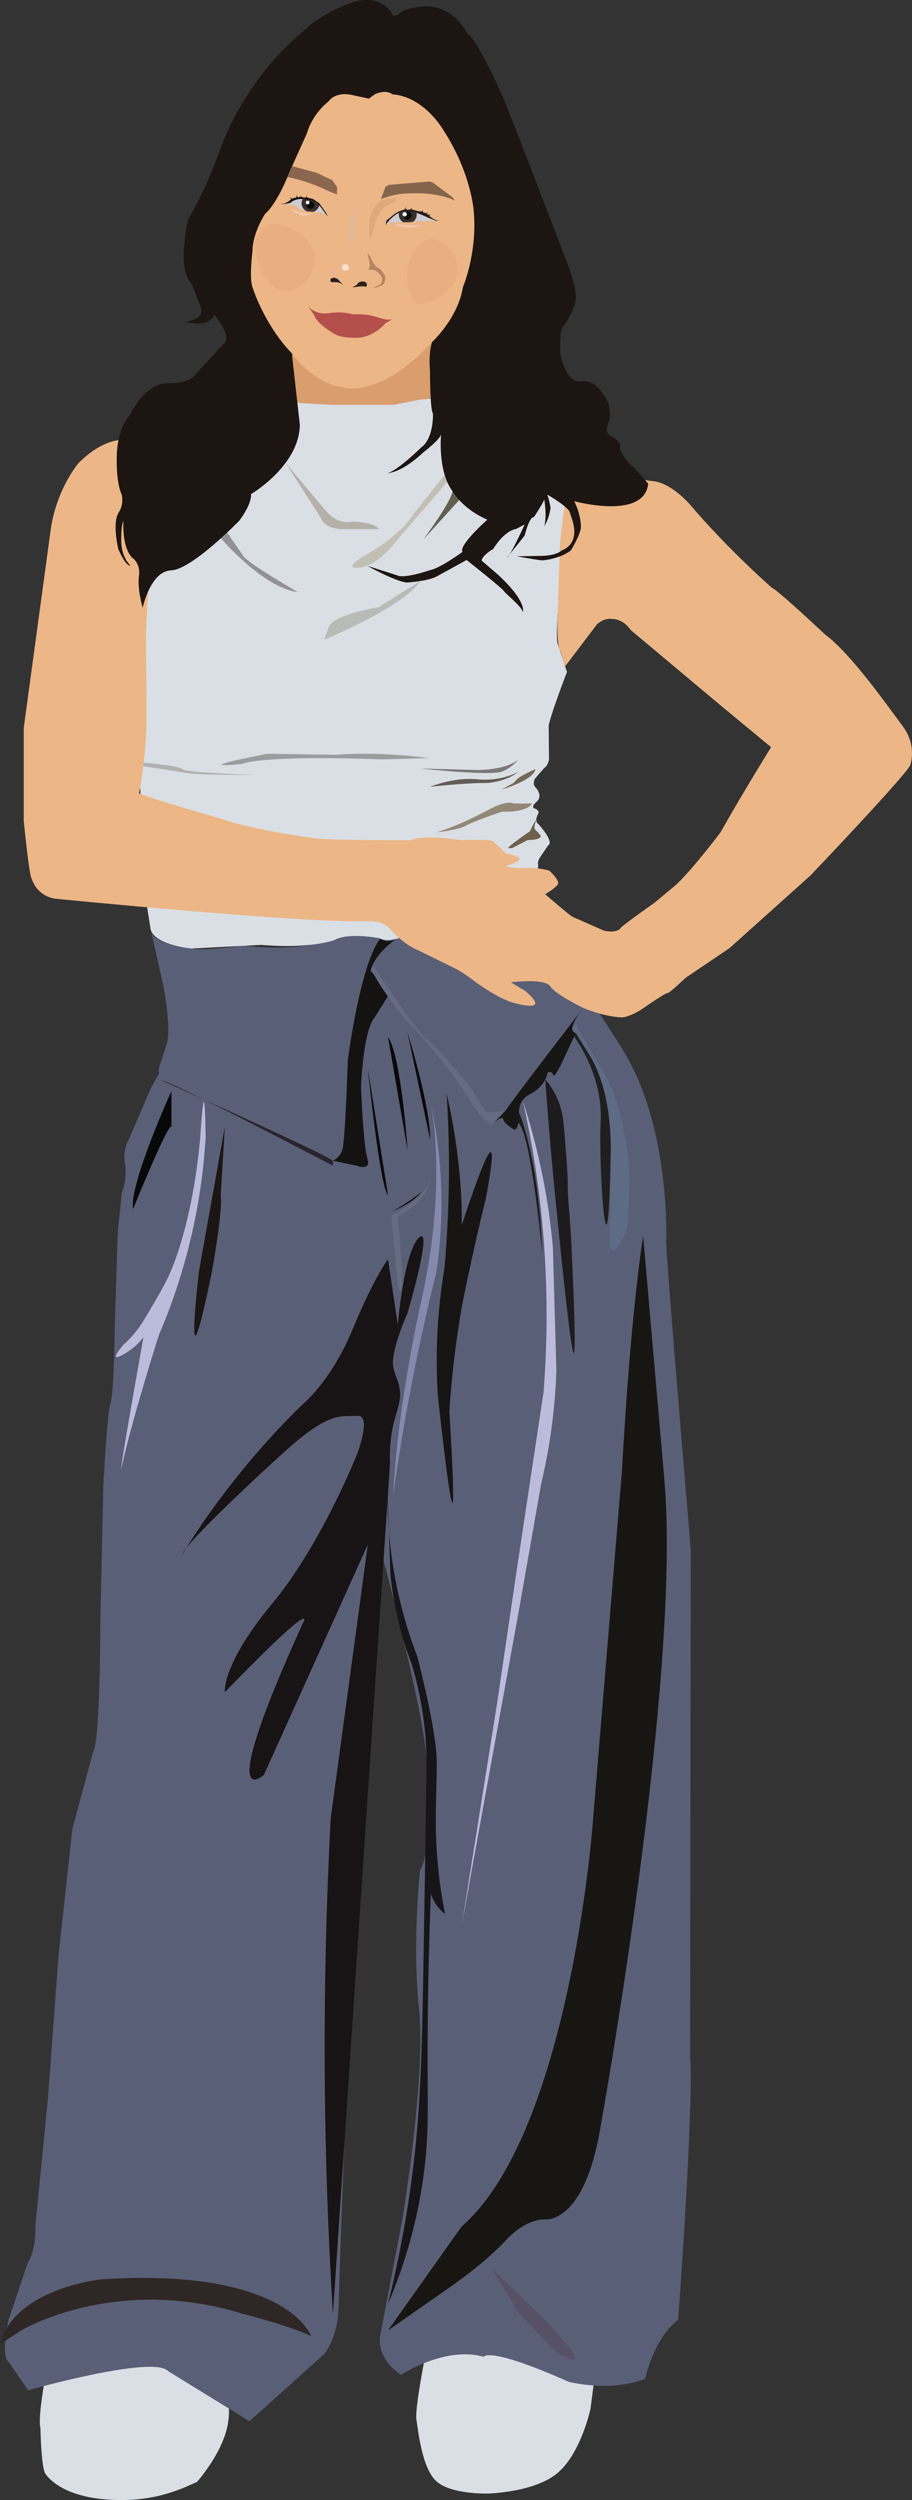 <?xml version="1.0" encoding="UTF-8"?>
<svg id="Layer_2" data-name="Layer 2" xmlns="http://www.w3.org/2000/svg" xmlns:xlink="http://www.w3.org/1999/xlink" viewBox="0 0 2049.33 5615.28">
  <rect x="0" y="0" width="2049.33" height="5615.28" fill="#333333" stroke="none"/>
  <defs>
    <style>
      .cls-1 {
        fill: none;
      }

      .cls-2 {
        clip-path: url(#clippath);
      }

      .cls-3 {
        fill: #ecb686;
      }

      .cls-4 {
        fill: #eaf2f8;
      }

      .cls-5 {
        fill: #eeb492;
      }

      .cls-6 {
        fill: #746856;
      }

      .cls-7 {
        fill: #929296;
      }

      .cls-8 {
        fill: #8489ad;
      }

      .cls-9 {
        fill: #938778;
      }

      .cls-10 {
        fill: #b5b1a9;
      }

      .cls-11 {
        fill: #b8bbb6;
      }

      .cls-12 {
        fill: #c2bfb5;
      }

      .cls-13 {
        fill: #666b84;
      }

      .cls-14 {
        fill: #ceccd3;
      }

      .cls-15 {
        fill: #b1b1b2;
      }

      .cls-16 {
        fill: #dadfe5;
      }

      .cls-17, .cls-18 {
        fill: #bbbcdb;
      }

      .cls-19 {
        fill: #da9d6e;
      }

      .cls-20, .cls-21 {
        fill: #151111;
      }

      .cls-22 {
        fill: #141311;
      }

      .cls-23 {
        fill: #171514;
      }

      .cls-24 {
        fill: #171518;
      }

      .cls-25 {
        fill: #171613;
      }

      .cls-26 {
        fill: #161614;
      }

      .cls-27 {
        fill: #1e1f1e;
      }

      .cls-28 {
        fill: #1e1a18;
      }

      .cls-29 {
        fill: #1e1b1e;
      }

      .cls-30 {
        fill: #231f20;
      }

      .cls-31 {
        fill: #20150d;
      }

      .cls-32 {
        fill: #090a0a;
      }

      .cls-33 {
        fill: #070808;
      }

      .cls-34 {
        fill: #1b1614;
      }

      .cls-35 {
        fill: #1c1511;
      }

      .cls-36 {
        fill: #181314;
      }

      .cls-37 {
        fill: #0a0c0b;
      }

      .cls-38 {
        fill: #6f604d;
      }

      .cls-39 {
        fill: #9a9d9e;
      }

      .cls-40 {
        fill: #635b55;
      }

      .cls-41 {
        fill: #646c82;
      }

      .cls-42 {
        fill: #29232c;
      }

      .cls-43 {
        fill: #595f76;
      }

      .cls-44 {
        fill: #565166;
      }

      .cls-45 {
        fill: #2f2725;
      }

      .cls-46 {
        fill: #625f51;
      }

      .cls-47 {
        fill: #5d6b85;
      }

      .cls-48 {
        fill: #7b7777;
      }

      .cls-49 {
        clip-path: url(#clippath-1);
      }

      .cls-18 {
        stroke: #5a6076;
        stroke-miterlimit: 10;
      }

      .cls-50 {
        fill: #da876c;
        opacity: .15;
      }

      .cls-51 {
        fill: #9b674c;
        opacity: .16;
      }

      .cls-52, .cls-53 {
        opacity: .85;
      }

      .cls-54 {
        fill: #564131;
        opacity: .69;
      }

      .cls-21 {
        opacity: .9;
      }

      .cls-55 {
        fill: #fce6e0;
        opacity: .82;
      }

      .cls-53 {
        fill: #e1b89e;
      }

      .cls-56 {
        fill: #a3323b;
        opacity: .77;
      }

      .cls-57 {
        fill: #66473b;
        opacity: .72;
      }

      .cls-58 {
        fill: #6f402b;
        opacity: .42;
      }

      .cls-59 {
        fill: #f5cdba;
        opacity: .67;
      }
    </style>
    <clipPath id="clippath">
      <path class="cls-1" d="m876.53,490.64c4.3-3.37,8.6-6.74,12.9-10.11,3.72-2.31,11.15-6.23,21.34-7.08,8.51-.71,15.34,1.02,19.3,2.35,8.41,3.27,16.82,6.53,25.23,9.8,4.27,2.29,9.47,4.68,15.53,6.72,5.16,1.74,9.95,2.89,14.16,3.66-7.75-.15-15.82-.12-24.18.14-14.43.45-28,1.52-40.64,3l-41.35.43c-1.18.19-2.55.52-4,1.1-4.13,1.65-6.75,4.4-8.11,6.1l1.6-3.99c2.73-4.04,5.47-8.08,8.2-12.12Z"/>
    </clipPath>
    <clipPath id="clippath-1">
      <path class="cls-1" d="m734.31,484.02l-16.79-23.28-12.6-9.92-14.5-3.82h-17.94l-12.21,2.67-7.25,5.73-12.98,2.67,14.12,1.15s12.6,2.67,14.89,6.3,14.89,8.97,20.99,9.35c6.11.38,21.38,1.53,21.38,1.53,0,0,10.31-.76,12.21,1.91l10.69,5.73Z"/>
    </clipPath>
  </defs>
  <g id="Eye_makeup" data-name="Eye makeup">
    <g>
      <path class="cls-16" d="m101.61,5339.32s-17.07,92.93-10.75,114c0,0,1.49,86.38,10.75,102.18,0,0,27.17,48.46,131.46,57.94s168.55-20.02,209.63-38.98c0,0,40.03-44.75,60.05-97.17s8.43-87.18,8.43-87.18l-174.87-106.4-234.7,55.61Z"/>
      <path class="cls-16" d="m956.46,5286.72s-24.84,123.84-20.7,148.54,12.42,109.56,45.53,138.53,113.83,26.91,113.83,26.91c0,0,107.62-2.07,159.37-47.6s72.44-142.81,72.44-142.81l10.35-80.72-200.99-64.16-179.83,21.3Z"/>
      <path class="cls-43" d="m340.26,2094.15l27.65,123.88s17.7,94.02,6.64,127.2l-15.33,46.7s-4.13,12.42-1.45,19.13l-5.68,9.9-11.84,20.65-51.56,119.12s-14.76,21.48-6.71,59.06c0,0,2.68,36.24-8.05,57.72l-9.4,91.27-6.71,213.41s-1.34,144.96-9.4,169.12-16.11,183.88-16.11,183.88l-6.71,296.63s0,277.84-16.11,302l-46.98,174.49-30.87,283.21-24.16,324.82-28.19,284.55s4.03,46.98-17.45,83.22l-42.95,127.51s-17.45,80.53,0,92.61l44.44,64.52s282.07-80.21,314.82-42.78l182.47,112.29,169.14-152.06s29.69-37.44,30.98-103.27c1.29-65.84,24.13-675.35,24.13-675.35l40.31-633.72,33.59-380.68s109.72,405.31,100.77,492.64c0,0,13.44,167.95-15.67,214.97,0,0-17.91,165.71-2.24,311.26,15.67,145.55-35.83,463.53-35.83,463.53l-51.5,270.95s-11.2,49.26,47.02,87.33c0,0,98.53-64.94,185.86-40.31,0,0,8.96-24.63,190.34,55.98,0,0,91.81,24.63,172.42-6.72,0,0,17.91-89.57,73.9-132.12,0,0,35.83-479.21,26.87-597.89l1.44-1133.08s-50.7-595.65-55.18-687.46c0,0,11.2-257.52-96.29-432.18s-204.76-291.11-204.76-291.11l-312.51,38.07s-23.88-.65-78.19-9.34c0,0-56.48,3.26-77.12,17.38,0,0-68.43,22.81-180.3,8.69,0,0-92.32,13.03-117.31,6.52,0,0-84.95-9.33-90.27-36.16Z"/>
      <path class="cls-42" d="m748.11,2618.31s-360.48-189.4-386.95-192.46c0,0,369.64,165.98,386.95,181.26v11.2Z"/>
      <path class="cls-22" d="m855.03,2108.15s-39.78,33.6-73.35,271.88c0,0-6.07,182.27-12.18,201.62s-21.38,25.46-21.38,25.46l53.46,11.2s33.09,13.24,23.93-16.29-14.26-159.87-14.26-159.87c0,0,4.07-125.54,30.55-156.96l29.53-46.7s-33.6-57.02-37.68-56.01,6.47-40.72,61.79-76.87c0,0-22.07,16.79-40.4,2.54Z"/>
      <path class="cls-26" d="m1310.5,2263.8s-156.37,202.9-174.67,231.17l-26.61,27.11s19.96-17.96,21.62-7.99,22.45,21.62,22.45,21.62c0,0,7.48,7.66,11.64-13.63s-7.48-47.07,27.44-65.36,38.25-48.23,38.25-48.23c0,0,9.98-3.33,12.47,5.82s19.96-28.27,19.96-28.27l30.77-65.69s-25.7-.83,16.67-56.55Z"/>
      <path class="cls-13" d="m841.03,2172.59s92.34,142.88,118.58,162.32c26.24,19.44,97.2,106.92,97.2,106.92,0,0,28.19,49.57,34.99,54.43s32.08,0,32.08,0c0,0,23.18-13.46-14.65,25.83,0,0-5.76,17.91-47.55-40.41,0,0-45.68-84.56-151.63-192.45,0,0-95.25-120.52-69.01-116.64Z"/>
      <path class="cls-33" d="m385.24,2450.72s-95.37,209.19-86.14,264.57c0,0,79.99-196.89,86.14-184.58v-79.99Z"/>
      <path class="cls-34" d="m505.22,2530.7l-58.45,326.66s-36.92,320.51,29.23,0c0,0,25.33-139.41,19.89-172.08l9.34-154.58Z"/>
      <path class="cls-18" d="m462.62,2553.51c-2.46,42.38-7.13,87.78-14.93,135.65-19.98,122.72-54.8,227.1-90.58,310.65,0,0-56.97,178.96-80.27,282.54-2.36,10.51-4.54,19.18-5.11,19.07-2.41-.45,24.78-155.93,49.74-296.05-6.02,7.67-15.49,18.18-29.23,27.9-10.48,7.42-28.77,18.16-31.89,14.61-1.28-1.46-.97-6.44,15.88-26.96,3.55-3.17,8.76-8,14.68-14.23,18.46-19.43,29.22-37.07,37.2-50.49,20.02-33.64,38.71-65.04,50.49-90.35,25-53.69,57.29-162.37,70.44-306.4,3.8-57.45,6.84-86.14,9.12-86.08,2.19.06,3.68,26.77,4.46,80.12Z"/>
      <path class="cls-17" d="m1175.06,2473.39c18.06,80.59,33.69,171.59,43.24,271.73,13.71,143.73,11.71,272.78,3.07,382.14l-58.33,386.29-46.35,314.18-79.24,497.46,130.76-720.48,47.72-271.66c9.05-37.92,17.28-80.07,23.48-126.04,6.25-46.39,9.49-89.58,10.78-128.84l-7.86-277.15c-4.29-47.67-11.33-100.08-22.47-156.21-12.63-63.63-28.35-120.98-44.8-171.43Z"/>
      <path class="cls-33" d="m871.86,2684.35l-45.3-283.92s27.18,265.8,45.3,283.92Z"/>
      <path class="cls-33" d="m883.64,2719.68s49.83-19.93,64.32-45.3c0,0-3.62,9.97-64.32,45.3Z"/>
      <path class="cls-33" d="m915.8,2319.86s50.88,161.67,50.88,240.2l-50.88-240.2Z"/>
      <path class="cls-33" d="m871.86,2329.09l43.94,253.91s-13.87-210-43.94-253.91Z"/>
      <path class="cls-23" d="m1003.63,2456.05c3.33,52.52,5.25,108.05,5.2,166.33-.07,80.09-3.84,155.22-9.94,224.73-7.6,44.99-13.68,95.86-16.24,151.76-2.22,48.53-1.45,93.42,1.03,133.97,0,0,55.37,519.66,26.11,36.95,6.45-97.92,18-177.55,27.65-233.27,4.35-21.92,8.86-43.98,13.54-66.18,13.01-61.67,26.79-121.89,41.21-180.63,12.3-66.59,15.88-100.57,10.75-101.94-6.75-1.8-28.59,52.86-65.51,163.98,0,0,5.46-124.87-33.81-295.71Z"/>
      <path class="cls-8" d="m966.68,2473.39s41.09,172.21-18.72,442.22c-59.81,270.01-64.32,442.11-64.32,442.11,9.42-67.38,20.59-136.98,33.78-208.59,18.88-102.5,40.21-199.84,63.02-291.75,6.67-44.52,11.36-95.4,11.55-151.52.31-90.75-11.25-169.49-25.32-232.45Z"/>
      <path class="cls-36" d="m505.22,3800.67s-7.51-61.55,105.33-197.47c112.84-135.92,192.34-338.51,192.34-338.51,0,0,33.34-87.19,0-84.63-33.34,2.56-58.98-12.82-156.43,74.37-97.45,87.19-235.93,220.49-235.93,235.91,0,0,97.45-169.23,269.27-335.92,0,0,64.11-51.29,112.84-169.26,48.73-117.97,79.23-156.43,79.23-156.43l21.97,146.18s13.94-163.06,47.41-194.9c33.47-31.84-25.44,169.26-25.44,169.26,0,0-38.6,84.63-32.16,120.53,3.31,18.47,11.36,30.07,14.2,48.52,4.75,30.83-6.65,48.3-14.2,82.11-4.34,19.44-8.86,48.57-7.23,86.19-42.77,636.72-85.53,1273.44-128.3,1910.16-10.84-175.25-17.51-360.2-18.43-554-.93-195.12,4.06-381.33,13.35-557.76l83.53-616.03-233.67,517.7s-114.48,102.57,88.13-341.84c0,0,39.88-66.41-175.8,155.84Z"/>
      <path class="cls-41" d="m893.83,2887.78l-14.35-158.57s73.9-32.44,87.2-80.76c0,0-2.36,46.29-72.85,84.7,0,0,21.97,213.67,0,154.63Z"/>
      <path class="cls-28" d="m1218.66,2816.87s-24.61-267.67-53.72-294.78l1.25-23.91s44.45,99.54,52.47,318.69Z"/>
      <path class="cls-47" d="m1285.44,2310.49c47.65,59.86,66.31,114.11,74.61,149.22,9.88,41.79,11.15,79.84,11.81,145.95.62,61.77-.54,113.97-.54,113.97-1.3,58.58-3.44,85.65,4.7,87.88,7.96,2.18,22.82-20.25,29.79-39.83,5.58-15.69,4.82-25.97,7.22-83.64.42-10.03.8-18.22,1.04-23.43.27-45.79-5.06-83.43-10.39-110.4-2.71-13.7-10.34-84.74-57.03-159.42-57.66-92.23-52.82-92.43-52.82-92.43-2.8,4.04-5.59,8.08-8.39,12.12Z"/>
      <path class="cls-27" d="m1290.16,2328.18s64.94,84.63,59.6,191.21,16.2,408.73,22.1,86.26c0,0,9.62-135.03-42.66-228.24l-35.37-57.06-3.67,7.83Z"/>
      <path class="cls-29" d="m1225.24,2424.5c2.51,35.51,5.25,71.33,8.23,107.45,4.31,52.26,9.01,103.8,14.06,154.63,28.42,288.04,38.34,352.39,41.85,352.11,5.47-.43-1.53-157.97-3.94-212.24-5.89-132.53-9.46-111.74-9.79-175.01-.09-17.25-2.73-49.85-8.02-115.06-1.67-20.53-4.19-48.29-20.09-78.93-7.66-14.75-16.13-25.78-22.29-32.95Z"/>
      <path class="cls-25" d="m1445.25,2776.58s-27.71,163.51-47.5,524.84l-66.4,800.71s-52.55,688.76-293.91,898.55l-165.58,233.54,141.93-98.96s74.78-51.46,122.5-102.92,88.96-47.5,88.96-47.5c0,0,88.4,11.88,124.52-209.79,0,0,182.58-1009.39,143-1452.73l-47.5-545.74Z"/>
      <path class="cls-24" d="m871.86,5174.85c13.43-54.37,32.22-137.93,47.67-241.1,25.25-168.54,28.09-299.18,31.99-522.87,1.78-102.01,4.25-250.05,6.84-431.46.36-17.64.13-36.03-.84-55.1-3.59-70.84-16.48-133.33-32.13-185.77-8.03-21.02-15.75-43.88-22.67-68.52-13.73-48.86-21.37-94.08-25.45-133.71-2.2-61.15-4.41-122.31-6.61-183.46-.33,70.03,6.36,156.31,30.38,251.91,10.69,42.54,23.4,81.29,36.77,116.03,0,0,42.58,162.44,43.52,234,1.1,83.95-10.03,165.19,10.67,298.6,2.99,19.27,5.95,35.04,8,45.4-5.51-4.26-12.97-11.01-19.78-20.87-6.41-9.29-10.01-18.11-12.07-24.53-6,153.79-7.24,278.96-7.25,365.73,0,118.92,2.32,167.62-6.02,242.12-15.21,136.02-53.16,243.65-83.03,313.62Z"/>
      <path class="cls-45" d="m47.65,5234.23s210.2-125.98,497.38-37.47c0,0,103.62,26.34,153.95,50.02,0,0-53.29-153.95-470.73-127.3,0,0-195.95,19.5-228.24,145.94l47.65-31.19Z"/>
      <path class="cls-44" d="m1105.21,5095.79l61.53,100.97,83.44,86.96s160.6,99.25-144.98-187.93Z"/>
      <path class="cls-16" d="m658.08,886.75s-23.28,8.31,136.36,16.63c34.47.3,62.43-.64,82.52-1.66,31.1-1.58,68.37-4.59,87.19-6.12,2.76-.22,5.04-.41,6.56-.54l8.79-8.31,309,121.48s-25.99,161.72-28.16,279.4c0,0-13.72,141.5-7.22,158.11l20.94,63.53s-33.21,85.19-41.15,119.84l.72,76.53s-1.44,13-10.83,19.49c0,0-20.11,22.36-19.87,23.55.24,1.19-.24-1.19-.24-1.19,0,0-6.91,12.15-.24,20.01,0,0,19.3,18.58,3.57,32.88-15.72,14.3-3.93,15.78-3.93,15.78,0,0,12.52,4.51,6.51,13.02,0,0-8.52,15.53,1,21.54,0,0,37.07,40.07,22.04,48.09l-16.87,24.9s-8.57,11.14-5.14,19.71l-5.16,33.76-308.47,129.95s-27.47,9.61-43.96,0c0,0-70.05-13.43-100.27,4.27,0,0-53.57,20.45-164.83,10.84l-156.59,8.24s-88.73-8.27-92.48-46.54l-6.75-42.77-36.02-604.01,46.92-458.34,316.05-92.07Z"/>
      <path class="cls-7" d="m496.35,1209.07s95.38,111.66,172.83,120.77c0,0-115.03-66.05-123-82l-35.76-51.73-14.07,12.96Z"/>
      <path class="cls-11" d="m728.39,1436.89s180.1-74.57,215.89-131.81l-94.03,58.93s-101.36,15.94-111.61,44.42l-10.25,28.47Z"/>
      <path class="cls-39" d="m543.9,1715.92s35.1-20.5,314.22-10.25l104.88-2.87s-108.13-15.75-209.55-7.38l-152.61-2.45s-186.77,35.65-56.94,22.95Z"/>
      <path class="cls-48" d="m944.29,1726.17s158.8,17.08,183.85,6.83,36.44-27.19,36.44-27.19c0,0-19.01,21.68-89.97,23.77l-130.32-3.42Z"/>
      <path class="cls-10" d="m641.7,1039.62l78.73,122.8s6.83,26.19,51.25,26.19h79.72s-4.14-14.81-59.58-17.08c0,0-31.88,10.25-61.31-26.19l-88.8-105.72Z"/>
      <path class="cls-12" d="m1004.9,1082.42l-117.06,135.81s-38.72,53.53-82,56.94,25.06-34.17,25.06-34.17c0,0,69.47-38.72,99.08-87.69l69.16-86.8,5.76,15.9Z"/>
      <path class="cls-46" d="m1031.84,1123.14l-80.23,88.26s62.23-84.13,65.28-108.12l14.95,19.86Z"/>
      <path class="cls-9" d="m1195.96,1804.75s-9.74,20.5-67.82,18.22c0,0-67.19,22.78-82,31.89-14.81,9.11-66.05,14.81-66.05,14.81,0,0,44.42-11.39,120.72-52.39,0,0,36.44-20.5,53.53-12.53h41.63Z"/>
      <path class="cls-6" d="m1126.99,1773.22s71.49-19.92,76.18-45.71c0,0-33.99,14.65-41.6,22.85l-7.62,8.2-26.95,14.65Z"/>
      <path class="cls-40" d="m966.43,1767.36s71.49-8.79,129.5-8.79c0,0,41.02-2.34,69.15-25.2,0,0-36.92,22.27-92,16.99s-106.65,16.99-106.65,16.99Z"/>
      <path class="cls-38" d="m1150.43,1905.07l35.16-18.17s37.5,0,27.54-12.31-15.41-9.67-9.96-27.54-12.31,19.92-12.31,19.92c0,0-55.67,38.09-48.05,38.09h7.62Z"/>
      <path class="cls-1" d="m672.83,945.88s17.34,48.83,51.11,62.91c33.77,14.07,60.97,16.89,60.97,16.89,0,0-60.97-16.94-75.98-39.9-15.01-22.96-38.82-64.19-38.82-64.19l2.73,24.29Z"/>
      <path class="cls-15" d="m321.86,1721.04s66.24,10.1,98.14,15.23,155.72,4.19,155.72,4.19c0,0-156.66-4.33-166.04-12.95-9.38-8.62-86.84-14.42-86.84-14.42l-.98,7.95Z"/>
      <path id="Arms" class="cls-3" d="m1540.33,2196.44l98.91-66.83,181.77-163.06s219.2-229.89,224.54-248.6c0,0,15.71-43.4-16.96-86.8s-115.44-162.42-175.4-206.72c0,0-103.63-97.75-118.9-104.43,0,0-95.46-83.05-184.24-187.11,0,0-42-49.64-84.96-52.5s-147.97-51.55-147.97-51.55l-34.37,13.36s-24.82,154.65-24.82,190.93l-4.77,144.15s-3.82,71.6,6.68,86.87c0,0,6.68,20.05,8.59,34.37l72.87-96.03s14.84-15.28,34.92-12.22c0,0,23.13-1.31,41.03,24.88l203.1,170.13,112.36,92.94s-63.81,102.65-113.75,191.43c0,0-58.26,77.68-98.49,116.52l-49.94,41.61s-74.91,52.71-76.29,56.87-15.26,11.1-37.45,5.55c0,0-62.42-27.74-69.36-30.52-6.94-2.77-62.42-51.32-62.42-51.32,0,0,26.36-15.26,29.13-23.58s-19.42-29.13-19.42-29.13c0,0-24.58-7.68-53.77-6.01,0,0-26.69,1.67-45.05-4.17,0,0,31.7-9.18,31.7-15.85s-31.7-13.35-31.7-13.35c0,0-17.52-19.19-26.69-24.19,0,0,12.51-8.34-72.57-5.01,0,0-80.92-13.35-112.62,0,0,0-178.52.83-216.89-4.17,0,0-139.31-18.35-213.55-45.05,0,0-109.28-30.87-160.16-48.38l-20.85-7.51s16.68-88.01,16.68-163.5-1.06-202.16-.83-88.01-.23-114.15-.23-114.15l9.74-190.7-3.04-237.41h-60.87s-42.61-3.04-97.4,51.74c0,0-48.7,56.31-62.4,147.62l-60.87,447.42v208.49s12.17,126.31,18.26,130.88c0,0,9.13,36.52,51.74,44.13,0,0,581.34,57.83,710.7,50.22,0,0,31.96,1.52,44.13,19.78,0,0,27.39,31.96,60.87,45.66l86.75,42.61s15.22,7.61,42.61,28.92c0,0,50.22,36.52,82.18,45.66,0,0,93.99,29.03,29.61-25.66l-32.54-19.38s76.15-9.69,88.61,9,74.07,48.46,74.07,48.46c0,0,42.92,19.38,87.23,21.46,0,0,21.46-.69,56.07-26.31,0,0,42.23-29.08,46.38-28.38s40.31-34.06,40.31-34.06Z"/>
      <path id="Neck" class="cls-19" d="m657.49,782.8c-1.93,37.89-3.85,75.78-5.78,113.67l20.8,8.65,75.32,4.32h136.29c19.24-3.81,38.47-7.62,57.71-11.43,9.93-1.09,19.87-2.18,29.8-3.27-1.4-14.46-2.43-29.65-2.96-45.5-1.11-33.67.24-64.79,2.96-92.85v-7.78s-53.08,69.18-80.34,86.47c-12.86,6.37-26.53,12.68-41.02,18.78-8.37,3.52-16.58,6.8-24.62,9.85-11.58,1.15-24.83,1.63-39.4.7-30.29-1.93-55.33-9.25-73.56-16.36-18.4-21.75-36.79-43.5-55.19-65.25Z"/>
      <path class="cls-35" d="m883.64,36.29s-17.6-48-83.19-33.6c0,0-71.99,20.8-118.39,67.19,0,0-113.59,84.79-180.78,247.98,0,0-35.2,103.99-78.39,174.39,0,0-27.2,110.39,8,145.59l19.2,49.6s9.6,17.6-8,27.2c-17.6,9.6-29.22,8.06-29.22,8.06,0,0,36.49,8.49,53.11.09,16.62-8.4,14.96-16.71,14.96-16.71,0,0,44.87,51.52,19.94,68.14l-62.32,67.31s-10.8,20.77-63.98,19.11c0,0-45.7-2.49-83.1,72.29,0,0-27.42,26.59-29.08,90.57s10.8,86.42,10.8,86.42c0,0,6.65,20.77-6.65,41.55-13.3,20.77-3.32,70.63-.83,81.43,0,0,16.62,39.89,27.42,37.39,0,0-20.77-17.45-20.77-56.51s4.99-43.21,4.99-43.21c0,0-4.15,58.17,19.94,82.27,0,0,19.11,12.46,14.96,40.72s8.31,71.46,8.31,71.46c0,0,17.45-82.27,63.98-83.93,46.53-1.66,152.9-111.35,152.9-111.35,0,0,28.25-35.73,26.59-59.83,0,0,108.86-63.98,109.69-156.22-6.01-53.54-12.02-107.08-18.04-160.62l-63.4-94.49,408.83,36.56s-42.38,2.49-34.9,97.22c0,0,0,88.08,6.65,96.39,0,0,2.49,55.67-26.59,76.45,0,0-51.52,50.69-74.79,57.34,0,0,30.75,0,79.77-46.53,0,0,38.22-29.08,39.89-40.72,0,0-8.31,83.1,25.76,127.97,0,0,20.77,39.06,78.11,63.98,0,0-65.65,58.17-55.67,72.29,0,0-50.69,37.39-74.79,41.55,0,0-57.34,19.94-73.12,10.8l-65.65-20.77s57.34,32.41,87.25,37.39c0,0,47.36-2.49,68.97-14.13l66.48-36.56s78.94,62.32,83.93,69.8c4.99,7.48,40.72,34.9,42.38,47.36,0,0,10.8-23.27-57.34-85.59l-34.9-29.91s-2.49-9.14,25.76-26.59c0,0,23.27-39.89,51.52-44.87l19.11-9.97s-32.41,71.46-39.89,74.79l39.89-49.86s9.97-42.38,20.77-41.55c0,0,21.6-32.41,23.27-39.89,0,0,6.65,37.39,0,59.83,0,0,10.8-14.96,14.13-40.72,0,0-3.32-19.94-7.48-29.91,0,0,47.36,27.42,50.69,39.89,3.32,12.46,29.91,66.48-19.11,86.42,0,0-11.63,12.46-54.01,11.63l-45.7.83s44.87,8.31,57.34,9.14c0,0,38.22-2.49,63.98-22.44,0,0,23.27-38.22,22.44-53.18,0,0,.83-25.76-14.96-57.34,0,0,157.05,43.21,166.19-39.06,0,0-19.94-25.76-37.39-40.72-17.45-14.96-26.59-39.06-26.59-39.06,0,0,8.31-13.3-20.77-28.25,0,0-16.62-6.65-3.32-31.58,0,0,9.97-35.73-14.13-62.32,0,0-16.62-33.24-49.86-28.25-33.24,4.99-45.7-63.15-45.7-63.15,0,0-1.66-49.86,5.82-59,7.48-9.14,32.41-44.87,29.08-75.62-3.32-30.75-25.76-85.59-25.76-85.59l-77.28-201.09-59-150.4s-57.34-132.95-82.27-147.08c0,0-34.07-73.96-113.01-58.17,0,0-34.07,4.15-39.89,15.79l-12.76,4.13Z"/>
      <path class="cls-3" d="m567.43,645.38s25.65,83.05,87.93,147.78c0,0,47.63,68.39,114.8,76.94,0,0,81.83,28.09,200.29-101.37,0,0,58.62-53.74,69.61-123.35,0,0,32.98-76.94,24.43-170.98,0,0-4.89-85.49-69.61-184.42,0,0-42.75-73.28-113.58-78.16,0,0-12.21-12.21-39.08,0l-13.43,9.77-39.08-8.55s-34.2-8.55-51.3,14.66c0,0-35.42,25.65-48.85,72.06l-39.08,86.71s-25.65,68.39-54.96,94.04c0,0-28.09,42.75-28.09,83.05,0,0-7.86,60.56,0,81.83Z"/>
      <path class="cls-56" d="m866.2,726.11s-26.24,31.41-62.83,32.52c-36.59,1.11-50.26-7.76-50.26-7.76,0,0-39.54-21.8-46.57-41.39-1.05-1.99-2.22-4.02-3.51-6.1-4.03-6.48-8.39-11.84-12.54-16.22,10.67,10.19,20.48,14.04,27.5,15.67,15.91,3.69,25.5-2.2,48.29-1.04,11.13.56,20.15,2.54,26.03,4.12h16.79c14.48.39,24.27,2.44,30.65,4.32,6.18,1.82,12.44,3.35,18.61,5.2,3.13.94,5.55,1.71,9.03,2.17,5.56.73,10.3.28,13.7-.33-4.97,2.95-9.93,5.9-14.9,8.85Z"/>
      <path class="cls-54" d="m875.02,415.12l89.43-7.39s7.66.52,14.86,7.39l37.4,27.77,5.79,8.25c-2.36-1.25-4.89-2.48-7.6-3.65,0,0-4.1-1.78-8.63-3.31-15.41-5.2-33.72-7.69-33.72-7.69-22.64-3.07-44.16-2.53-54.69-2.05-9.39.18-20.87,1.17-33.68,4.01-10.91,2.42-20.33,5.63-28.07,8.82,3.44-9.42,6.88-18.83,10.31-28.25,2.86-1.3,5.72-2.61,8.58-3.91Z"/>
      <path class="cls-57" d="m738.69,429.43c-10.41-5.12-21.89-10.19-34.41-14.92-20.97-7.92-40.59-13.28-58-16.93,3.49-8.14,6.99-16.29,10.48-24.43,18.3,5.01,36.59,10.02,54.89,15.02l27.05,12.82,8.42,4.01,10.22,15.03v16.83l-18.63-7.42Z"/>
      <path class="cls-21" d="m754.85,624.84c.62.23,2.45.98,4.81,2.83,3.03,2.38,3.24,3.69,7.14,7.89,2.62,2.82,4.37,4.22,4.17,4.47-.37.48-5.97-5.78-13.78-6.13-3.65-.16-6.89-.08-6.89-.08-3.53.08-4.91.31-6.2-.7-1.32-1.03-1.98-2.89-1.72-4.49.51-3.16,4.48-4.52,6.58-4.81,2.31-.33,4.19.38,5.88,1.02Z"/>
      <path class="cls-21" d="m822.5,643.87c-1.32.72-2.08-.39-5.63-.84-1.07-.13-3.37.02-7.96.33-2.47.17-3.61.28-4.83.46-1.79.26-2.37.44-3.79.69-2.35.41-7.38,1.07-7.58.34-.18-.62,3.46-1.11,7.5-4.23,4.3-3.32,4.69-6.25,8.51-7.45.75-.23,2.42-.64,4.43-.84,1.16-.11,2.19-.21,3.53-.06,1.17.13,2.81.32,4.49,1.4.59.38,2.18,1.44,2.9,3.44.86,2.41.28,5.75-1.57,6.75Z"/>
      <path class="cls-55" d="m783.58,604.67c-2.1,3.88-8,3.25-8.8,3.17-1.33-.14-4.03-.43-5.56-2.61-1.4-2-.95-4.36-.77-5.31.58-3.08,3.07-7.17,6.86-7.39,2.94-.18,5.07,2.05,5.81,2.82,1.8,1.87,4.28,5.97,2.46,9.33Z"/>
      <ellipse class="cls-5" cx="747.57" cy="610.46" rx="9.76" ry="6.39"/>
      <path class="cls-50" d="m707.25,581.24c.34,33.63-30.09,72.3-65.15,71.86-45.16-.57-63.39-65.59-65.15-71.86-2.89-10.29-7.96-29.42.66-49.78,1.73-4.09,7.48-17.68,18.29-23.86,30.68-17.56,110.79,19.56,111.35,73.64Z"/>
      <path class="cls-50" d="m1028.43,609.59c-1.85,24.39-20.78,40.75-30.26,48.94-24.07,20.8-51.15,24.55-62.04,25.45-5.96-8.21-25.61-37.39-20.68-75.56,3.22-24.89,18.72-67.82,49.54-71.26,32.01-3.58,66.13,37.05,63.45,72.42Z"/>
      <path class="cls-14" d="m876.53,490.64c4.3-3.37,8.6-6.74,12.9-10.11,3.72-2.31,11.15-6.23,21.34-7.08,8.51-.71,15.34,1.02,19.3,2.35,8.41,3.27,16.82,6.53,25.23,9.8,4.27,2.29,9.47,4.68,15.53,6.72,5.16,1.74,9.95,2.89,14.16,3.66-7.75-.15-15.82-.12-24.18.14-14.43.45-28,1.52-40.64,3l-41.35.43c-1.18.19-2.55.52-4,1.1-4.13,1.65-6.75,4.4-8.11,6.1l1.6-3.99c2.73-4.04,5.47-8.08,8.2-12.12Z"/>
      <path class="cls-14" d="m734.31,484.02l-16.79-23.28-12.6-9.92-14.5-3.82h-17.94l-12.21,2.67-7.25,5.73-12.98,2.67,14.12,1.15s12.6,2.67,14.89,6.3,14.89,8.97,20.99,9.35c6.11.38,21.38,1.53,21.38,1.53,0,0,10.31-.76,12.21,1.91l10.69,5.73Z"/>
      <g class="cls-52">
        <g class="cls-2">
          <circle class="cls-31" cx="916.29" cy="482.01" r="20.13"/>
        </g>
      </g>
      <g class="cls-52">
        <g class="cls-49">
          <circle class="cls-31" cx="697.93" cy="456.38" r="20.23"/>
        </g>
      </g>
      <ellipse class="cls-32" cx="697.36" cy="460.79" rx="8.95" ry="8.36"/>
      <circle class="cls-37" cx="916.02" cy="484.02" r="9.24"/>
      <circle class="cls-4" cx="691.31" cy="454.95" r="4.14"/>
      <circle class="cls-4" cx="909.38" cy="481.23" r="4.94"/>
      <path class="cls-30" d="m988.41,496.05c-2.9-.04-5.81-.09-8.71-.13-4.18-1.55-8.44-3.22-12.79-5-6.31-2.59-12.34-5.25-18.07-7.93-1.4-.56-3.46-1.37-5.97-2.32-5.37-2.03-8.53-3.22-11.3-4.06-10.8-3.26-21.65-2.85-21.65-2.85-3.14.76-6.29,1.52-9.43,2.28-2.83,1.46-5.67,2.92-8.5,4.37-4.56,2.93-9.92,6.97-15.28,12.43-3.37,3.43-6.13,6.81-8.39,9.92-.63,2.06-1.03,3.07-1.21,3.03-.32-.07.08-3.52,1.2-10.34,5.8-4.73,11.6-9.46,17.41-14.19,0,0,11.85-8.21,19.19-9.35,0,0,4.66-1.52,5.5-2.91.85-1.39,1.55-4.04,1.55-4.04l.14,4.93s3.95,1.77,5.64,1.26c1.69-.51,5.08.13,7.76-5.43l.71-2.27s-2.54,6.32-.71,6.95c1.83.63,11.85,3.37,11.85,3.37,0,0,9.87,2.36,11.99,0l1.83-1.98s-4.09,5.3,2.68,5.81c0,0,1.55,2.02,6.21.25l2.54-1.14s-7.9,4.77.56,5.48l6.77-.93s-8.18,1.64-3.53,5.05c4.66,3.41,5.78,4.3,5.78,4.3,1.59,1.12,3.72,2.4,6.39,3.43,3.9,1.52,7.4,1.93,9.83,2.01Z"/>
      <path class="cls-20" d="m735.88,485.96s-.86-5.88-6.7-12.67l-11.68-16.73-14.27-9.56-11.93-2.98s-3.46-2.59-2.9-5.84c0,0-.46,4.11-.06,5.19s-7.38,0-7.38,0c0,0-4.58-.84-4.98-4.67l.48,4.62s-2.63-1.28-3.11-4.31v3.99s-5.58.96-6.14-2.95l-.56-1.88s-1.2,4.43,0,4.91c1.2.48-6.54,1.75-6.54,1.75,0,0-5.9,3.75-9.33-3.35,0,0,2.23,5.58,3.75,6.14,0,0-14.89,13.1-23.17,9.68,0,0,.17,2.02,9.12.66,8.94-1.36,12.53-2.58,12.53-2.58,1.3-1.09,2.6-2.17,3.9-3.26,1.9-1.07,4.25-2.19,7.03-3.12,4.08-1.36,7.74-1.87,10.56-2.03,2.74-.04,6.62.03,11.24.5,6.82.71,12.57,1.3,18.7,4.08,7.06,3.2,11.29,7.77,14.86,11.63,0,0,12.39,17.18,12.39,17.18h0s3.97,4.65,4.2,5.58Z"/>
      <path class="cls-58" d="m843.64,646.63s-12.54,3.02,11.61-8.36c0,0,10.68-12.31-5.34-25.54,0,0-5.81-7.66-16.26-6.73s-2.79-6.5-2.79-6.5c0,0,.46-12.08-3.72-23.69s4.64,0,4.64,0c0,0,7.9,21.6,17.65,26.01s16.49,19.27,16.49,19.27c0,0,.46,19.74-10.91,20.67l-11.38,4.88Z"/>
      <path class="cls-51" d="m843.38,498.87s7.96-27.64,27.84-38.05l19.89-10.41s-4.64-11.08-31.82-.69-29.83,54.26-29.83,54.26v27.5s4.6,13.1,13.92-32.6Z"/>
      <path class="cls-53" d="m799.23,507.57c.89-16.58-1.36-35.44-4.59-35.65-2.21-.14-4.43,8.48-5.93,14.29-3.08,11.95-3.47,21.94-3.41,37.48.08,19.88.12,29.82,1.47,30.04,3.09.5,11.17-22.09,12.46-46.17Z"/>
      <path class="cls-1" d="m742.91,499.64c-.39,4.84-.63,7.81.25,8.1,1.29.42,4.95-4.84,6.21-10.76,1.31-6.15-.04-12.77-1.52-12.92-1.25-.12-2.68,4.38-3.4,6.69-1.07,3.41-1.31,6.12-1.54,8.89Z"/>
      <path class="cls-59" d="m654,471.92s22.84,16.32,34.41,12.14l13.09-2.83-26.6-4.94s-30.8-10.46-20.9-4.37Z"/>
      <path class="cls-59" d="m891.11,505.79s23.15,9.04,39.48,4.86l17.48-4.86h-26.6l-25.08-2.36s-17.16-1.24-5.29,2.36Z"/>
    </g>
  </g>
</svg>